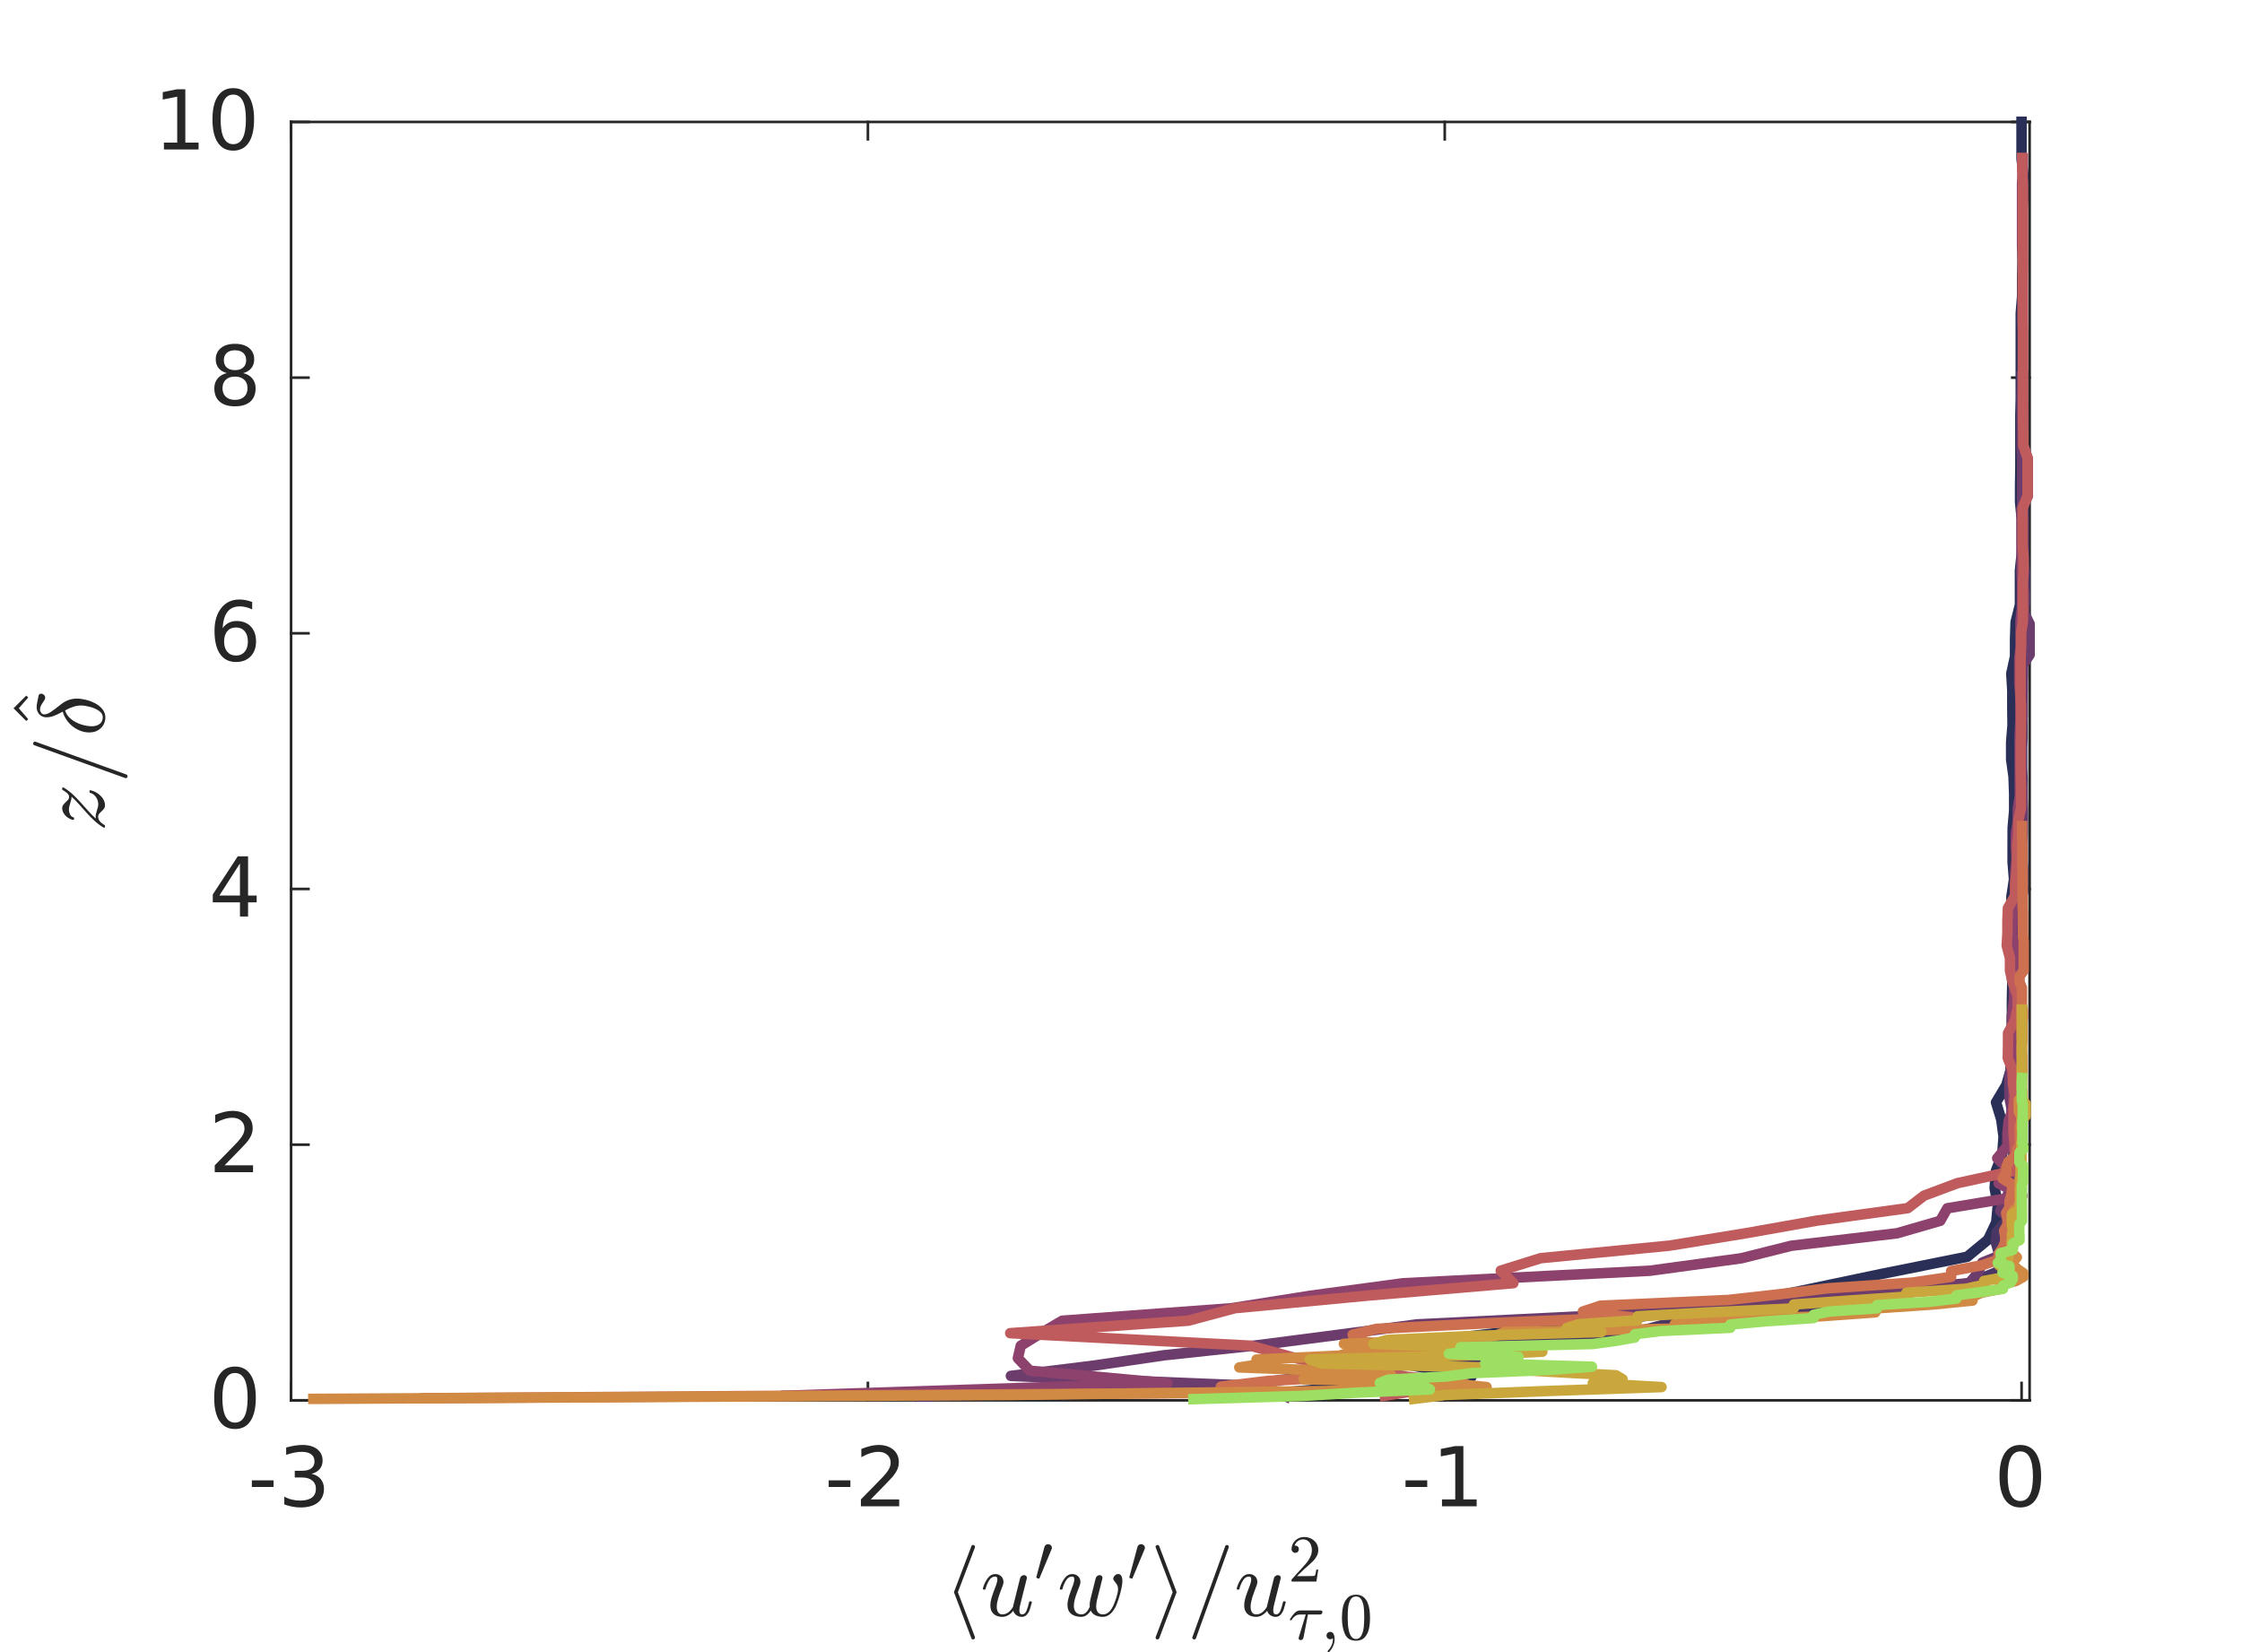 <?xml version="1.0"?>
<!DOCTYPE svg PUBLIC '-//W3C//DTD SVG 1.0//EN'
          'http://www.w3.org/TR/2001/REC-SVG-20010904/DTD/svg10.dtd'>
<svg xmlns:xlink="http://www.w3.org/1999/xlink" style="fill-opacity:1; color-rendering:auto; color-interpolation:auto; text-rendering:auto; stroke:black; stroke-linecap:square; stroke-miterlimit:10; shape-rendering:auto; stroke-opacity:1; fill:black; stroke-dasharray:none; font-weight:normal; stroke-width:1; font-family:'Dialog'; font-style:normal; stroke-linejoin:miter; font-size:12px; stroke-dashoffset:0; image-rendering:auto;" width="570" height="420" xmlns="http://www.w3.org/2000/svg"
><rect width="100%" height="100%" fill="#808080" stroke="none"/><!--Generated by the Batik Graphics2D SVG Generator--><defs id="genericDefs"
  /><g
  ><defs id="defs1"
    ><clipPath clipPathUnits="userSpaceOnUse" id="clipPath1"
      ><path d="M0 0 L570 0 L570 420 L0 420 L0 0 Z"
      /></clipPath
    ></defs
    ><g style="fill:white; stroke:white;"
    ><rect x="0" y="0" width="570" style="clip-path:url(#clipPath1); stroke:none;" height="420"
    /></g
    ><g style="fill:white; text-rendering:optimizeSpeed; color-rendering:optimizeSpeed; image-rendering:optimizeSpeed; shape-rendering:crispEdges; stroke:white; color-interpolation:sRGB;"
    ><rect x="0" width="570" height="420" y="0" style="stroke:none;"
      /><path style="stroke:none;" d="M74 356 L516 356 L516 31 L74 31 Z"
    /></g
    ><g style="fill:rgb(38,38,38); text-rendering:geometricPrecision; image-rendering:optimizeQuality; color-rendering:optimizeQuality; stroke-linejoin:round; stroke:rgb(38,38,38); color-interpolation:linearRGB; stroke-width:0.667;"
    ><line y2="356" style="fill:none;" x1="74" x2="516" y1="356"
      /><line y2="31" style="fill:none;" x1="74" x2="516" y1="31"
      /><line y2="351.58" style="fill:none;" x1="74" x2="74" y1="356"
      /><line y2="351.58" style="fill:none;" x1="220.653" x2="220.653" y1="356"
      /><line y2="351.58" style="fill:none;" x1="367.307" x2="367.307" y1="356"
      /><line y2="351.58" style="fill:none;" x1="513.96" x2="513.96" y1="356"
      /><line y2="35.42" style="fill:none;" x1="74" x2="74" y1="31"
      /><line y2="35.42" style="fill:none;" x1="220.653" x2="220.653" y1="31"
      /><line y2="35.42" style="fill:none;" x1="367.307" x2="367.307" y1="31"
      /><line y2="35.42" style="fill:none;" x1="513.96" x2="513.96" y1="31"
    /></g
    ><g transform="translate(74,362.933)" style="font-size:21.333px; fill:rgb(38,38,38); text-rendering:geometricPrecision; image-rendering:optimizeQuality; color-rendering:optimizeQuality; font-family:sans-serif; stroke:rgb(38,38,38); color-interpolation:linearRGB;"
    ><path style="stroke:none;" d="M-9.969 13.406 L-4.453 13.406 L-4.453 15.094 L-9.969 15.094 L-9.969 13.406 ZM5.206 11.75 Q6.706 12.062 7.534 13.07 Q8.362 14.078 8.362 15.547 Q8.362 17.812 6.808 19.055 Q5.253 20.297 2.378 20.297 Q1.425 20.297 0.401 20.109 Q-0.622 19.922 -1.716 19.531 L-1.716 17.531 Q-0.841 18.047 0.183 18.297 Q1.206 18.547 2.315 18.547 Q4.269 18.547 5.292 17.781 Q6.315 17.016 6.315 15.547 Q6.315 14.203 5.362 13.438 Q4.409 12.672 2.722 12.672 L0.94 12.672 L0.94 10.969 L2.8 10.969 Q4.331 10.969 5.144 10.359 Q5.956 9.75 5.956 8.594 Q5.956 7.422 5.12 6.789 Q4.284 6.156 2.722 6.156 Q1.862 6.156 0.893 6.344 Q-0.075 6.531 -1.247 6.922 L-1.247 5.062 Q-0.075 4.734 0.956 4.57 Q1.987 4.406 2.909 4.406 Q5.269 4.406 6.644 5.484 Q8.018 6.562 8.018 8.375 Q8.018 9.656 7.284 10.531 Q6.55 11.406 5.206 11.75 Z"
    /></g
    ><g transform="translate(220.653,362.933)" style="font-size:21.333px; fill:rgb(38,38,38); text-rendering:geometricPrecision; image-rendering:optimizeQuality; color-rendering:optimizeQuality; font-family:sans-serif; stroke:rgb(38,38,38); color-interpolation:linearRGB;"
    ><path style="stroke:none;" d="M-9.969 13.406 L-4.453 13.406 L-4.453 15.094 L-9.969 15.094 L-9.969 13.406 ZM0.722 18.25 L7.956 18.25 L7.956 20 L-1.778 20 L-1.778 18.25 Q-0.591 17.031 1.44 14.977 Q3.472 12.922 4.003 12.328 Q5.003 11.219 5.394 10.438 Q5.784 9.656 5.784 8.922 Q5.784 7.688 4.933 6.922 Q4.081 6.156 2.706 6.156 Q1.722 6.156 0.643 6.492 Q-0.435 6.828 -1.669 7.516 L-1.669 5.422 Q-0.419 4.922 0.667 4.664 Q1.753 4.406 2.659 4.406 Q5.034 4.406 6.448 5.602 Q7.862 6.797 7.862 8.781 Q7.862 9.719 7.511 10.57 Q7.159 11.422 6.222 12.562 Q5.972 12.859 4.597 14.281 Q3.222 15.703 0.722 18.25 Z"
    /></g
    ><g transform="translate(367.307,362.933)" style="font-size:21.333px; fill:rgb(38,38,38); text-rendering:geometricPrecision; image-rendering:optimizeQuality; color-rendering:optimizeQuality; font-family:sans-serif; stroke:rgb(38,38,38); color-interpolation:linearRGB;"
    ><path style="stroke:none;" d="M-9.969 13.406 L-4.453 13.406 L-4.453 15.094 L-9.969 15.094 L-9.969 13.406 ZM-0.7 18.25 L2.675 18.25 L2.675 6.578 L-0.997 7.312 L-0.997 5.422 L2.659 4.688 L4.737 4.688 L4.737 18.25 L8.112 18.25 L8.112 20 L-0.7 20 L-0.7 18.25 Z"
    /></g
    ><g transform="translate(513.96,362.933)" style="font-size:21.333px; fill:rgb(38,38,38); text-rendering:geometricPrecision; image-rendering:optimizeQuality; color-rendering:optimizeQuality; font-family:sans-serif; stroke:rgb(38,38,38); color-interpolation:linearRGB;"
    ><path style="stroke:none;" d="M-0.328 6.047 Q-1.922 6.047 -2.727 7.625 Q-3.531 9.203 -3.531 12.359 Q-3.531 15.516 -2.727 17.086 Q-1.922 18.656 -0.328 18.656 Q1.281 18.656 2.086 17.086 Q2.891 15.516 2.891 12.359 Q2.891 9.203 2.086 7.625 Q1.281 6.047 -0.328 6.047 ZM-0.328 4.406 Q2.25 4.406 3.609 6.445 Q4.969 8.484 4.969 12.359 Q4.969 16.219 3.609 18.258 Q2.25 20.297 -0.328 20.297 Q-2.891 20.297 -4.25 18.258 Q-5.609 16.219 -5.609 12.359 Q-5.609 8.484 -4.25 6.445 Q-2.891 4.406 -0.328 4.406 Z"
    /></g
    ><g transform="translate(295,390.616)" style="font-size:24px; fill:rgb(38,38,38); text-rendering:geometricPrecision; image-rendering:optimizeQuality; color-rendering:optimizeQuality; font-family:'mwa_cmsy10'; stroke:rgb(38,38,38); color-interpolation:linearRGB;"
    ><path style="stroke:none;" d="M-48.033 25.863 L-52.408 14.316 Q-52.455 14.222 -52.455 14.16 Q-52.455 14.113 -52.408 13.972 L-48.033 2.457 Q-47.955 2.16 -47.611 2.16 Q-47.393 2.16 -47.26 2.285 Q-47.127 2.41 -47.127 2.644 Q-47.127 2.691 -47.135 2.73 Q-47.143 2.769 -47.143 2.8 L-51.471 14.16 L-47.143 25.519 Q-47.143 25.55 -47.135 25.582 Q-47.127 25.613 -47.127 25.675 Q-47.127 25.894 -47.268 26.027 Q-47.408 26.16 -47.611 26.16 Q-47.955 26.16 -48.033 25.863 Z"
      /><path style="stroke:none;" d="M-43.216 17.55 Q-43.216 16.754 -43.005 15.933 Q-42.794 15.113 -42.411 14.097 Q-42.028 13.082 -41.747 12.332 Q-41.434 11.457 -41.434 10.894 Q-41.434 10.175 -41.966 10.175 Q-42.919 10.175 -43.528 11.152 Q-44.138 12.129 -44.434 13.332 Q-44.481 13.488 -44.638 13.488 L-44.919 13.488 Q-45.122 13.488 -45.122 13.269 L-45.122 13.191 Q-44.731 11.769 -43.934 10.66 Q-43.138 9.55 -41.919 9.55 Q-41.059 9.55 -40.466 10.113 Q-39.872 10.675 -39.872 11.55 Q-39.872 11.988 -40.075 12.488 Q-40.184 12.769 -40.559 13.754 Q-40.934 14.738 -41.13 15.386 Q-41.325 16.035 -41.458 16.652 Q-41.591 17.269 -41.591 17.894 Q-41.591 18.691 -41.247 19.246 Q-40.903 19.8 -40.153 19.8 Q-38.606 19.8 -37.45 17.894 Q-37.434 17.8 -37.411 17.715 Q-37.388 17.629 -37.388 17.55 L-35.653 10.582 Q-35.575 10.269 -35.286 10.043 Q-34.997 9.816 -34.653 9.816 Q-34.356 9.816 -34.138 10.004 Q-33.919 10.191 -33.919 10.488 Q-33.919 10.629 -33.95 10.675 L-35.684 17.597 Q-35.841 18.3 -35.841 18.769 Q-35.841 19.8 -35.153 19.8 Q-34.388 19.8 -34.005 18.84 Q-33.622 17.879 -33.356 16.629 Q-33.309 16.488 -33.169 16.488 L-32.872 16.488 Q-32.778 16.488 -32.716 16.574 Q-32.653 16.66 -32.653 16.722 Q-32.919 17.754 -33.161 18.496 Q-33.403 19.238 -33.919 19.832 Q-34.434 20.425 -35.2 20.425 Q-35.966 20.425 -36.567 20.012 Q-37.169 19.597 -37.388 18.879 Q-37.934 19.582 -38.661 20.004 Q-39.388 20.425 -40.2 20.425 Q-41.575 20.425 -42.395 19.668 Q-43.216 18.91 -43.216 17.55 Z"
      /><path style="stroke:none;" d="M-31.43 10.529 Q-31.539 10.497 -31.539 10.357 L-29.461 2.638 Q-29.352 2.325 -29.117 2.138 Q-28.883 1.95 -28.57 1.95 Q-28.164 1.95 -27.867 2.208 Q-27.57 2.466 -27.57 2.872 Q-27.57 3.044 -27.664 3.263 L-30.727 10.607 Q-30.789 10.716 -30.883 10.716 Q-30.977 10.716 -31.172 10.638 Q-31.367 10.56 -31.43 10.529 Z"
      /><path style="stroke:none;" d="M-23.61 17.363 Q-23.61 16.863 -23.477 16.207 Q-23.344 15.55 -23.18 15.043 Q-23.016 14.535 -22.625 13.48 Q-22.235 12.425 -22.188 12.332 Q-21.875 11.457 -21.875 10.894 Q-21.875 10.175 -22.407 10.175 Q-23.36 10.175 -23.969 11.152 Q-24.578 12.129 -24.875 13.332 Q-24.922 13.488 -25.078 13.488 L-25.36 13.488 Q-25.563 13.488 -25.563 13.269 L-25.563 13.191 Q-25.172 11.769 -24.375 10.66 Q-23.578 9.55 -22.36 9.55 Q-21.5 9.55 -20.907 10.113 Q-20.313 10.675 -20.313 11.55 Q-20.313 11.988 -20.516 12.488 Q-20.797 13.207 -21.18 14.23 Q-21.563 15.254 -21.774 16.082 Q-21.985 16.91 -21.985 17.691 Q-21.985 18.629 -21.493 19.215 Q-21 19.8 -20.063 19.8 Q-18.782 19.8 -17.938 17.847 Q-17.969 17.707 -17.969 17.457 Q-17.969 16.8 -17.782 15.988 L-16.422 10.582 Q-16.344 10.269 -16.055 10.043 Q-15.766 9.816 -15.422 9.816 Q-15.141 9.816 -14.922 10.004 Q-14.704 10.191 -14.704 10.488 Q-14.704 10.629 -14.735 10.675 L-16.078 16.035 Q-16.313 16.988 -16.313 17.754 Q-16.313 18.66 -15.899 19.23 Q-15.485 19.8 -14.594 19.8 Q-13.047 19.8 -12.047 17.754 Q-11.672 17.035 -11.211 15.613 Q-10.75 14.191 -10.75 13.441 Q-10.75 12.754 -10.969 12.347 Q-11.188 11.941 -11.579 11.472 Q-11.969 11.004 -11.969 10.769 Q-11.969 10.316 -11.579 9.925 Q-11.188 9.535 -10.719 9.535 Q-10.141 9.535 -9.891 10.058 Q-9.641 10.582 -9.641 11.254 Q-9.641 12.066 -9.914 13.308 Q-10.188 14.55 -10.594 15.816 Q-11 17.082 -11.36 17.832 Q-12.672 20.425 -14.641 20.425 Q-15.641 20.425 -16.477 20.043 Q-17.313 19.66 -17.703 18.816 Q-18.094 19.504 -18.719 19.965 Q-19.344 20.425 -20.11 20.425 Q-21.688 20.425 -22.649 19.668 Q-23.61 18.91 -23.61 17.363 Z"
      /><path style="stroke:none;" d="M-7.782 10.529 Q-7.891 10.497 -7.891 10.357 L-5.813 2.638 Q-5.704 2.325 -5.469 2.138 Q-5.235 1.95 -4.923 1.95 Q-4.516 1.95 -4.219 2.208 Q-3.923 2.466 -3.923 2.872 Q-3.923 3.044 -4.016 3.263 L-7.079 10.607 Q-7.141 10.716 -7.235 10.716 Q-7.329 10.716 -7.524 10.638 Q-7.719 10.56 -7.782 10.529 Z"
      /><path style="stroke:none;" d="M-1.212 25.675 Q-1.212 25.613 -1.165 25.519 L3.132 14.16 L-1.165 2.8 Q-1.212 2.707 -1.212 2.644 Q-1.212 2.441 -1.079 2.3 Q-0.946 2.16 -0.728 2.16 Q-0.415 2.16 -0.275 2.457 L4.085 13.972 Q4.101 14.019 4.108 14.05 Q4.116 14.082 4.116 14.16 Q4.116 14.222 4.108 14.254 Q4.101 14.285 4.085 14.316 L-0.275 25.863 Q-0.415 26.16 -0.728 26.16 Q-0.931 26.16 -1.071 26.019 Q-1.212 25.879 -1.212 25.675 Z"
      /><path style="stroke:none;" d="M8.121 25.675 Q8.121 25.613 8.153 25.582 L16.496 2.457 Q16.543 2.316 16.66 2.238 Q16.778 2.16 16.934 2.16 Q17.137 2.16 17.27 2.285 Q17.403 2.41 17.403 2.644 L17.403 2.738 L9.059 25.863 Q8.918 26.16 8.606 26.16 Q8.403 26.16 8.262 26.019 Q8.121 25.879 8.121 25.675 Z"
      /><path style="stroke:none;" d="M21.325 17.55 Q21.325 16.754 21.535 15.933 Q21.746 15.113 22.129 14.097 Q22.512 13.082 22.793 12.332 Q23.106 11.457 23.106 10.894 Q23.106 10.175 22.575 10.175 Q21.621 10.175 21.012 11.152 Q20.403 12.129 20.106 13.332 Q20.059 13.488 19.903 13.488 L19.621 13.488 Q19.418 13.488 19.418 13.269 L19.418 13.191 Q19.809 11.769 20.606 10.66 Q21.403 9.55 22.621 9.55 Q23.481 9.55 24.075 10.113 Q24.668 10.675 24.668 11.55 Q24.668 11.988 24.465 12.488 Q24.356 12.769 23.981 13.754 Q23.606 14.738 23.41 15.386 Q23.215 16.035 23.082 16.652 Q22.95 17.269 22.95 17.894 Q22.95 18.691 23.293 19.246 Q23.637 19.8 24.387 19.8 Q25.934 19.8 27.09 17.894 Q27.106 17.8 27.129 17.715 Q27.153 17.629 27.153 17.55 L28.887 10.582 Q28.965 10.269 29.254 10.043 Q29.543 9.816 29.887 9.816 Q30.184 9.816 30.403 10.004 Q30.621 10.191 30.621 10.488 Q30.621 10.629 30.59 10.675 L28.856 17.597 Q28.7 18.3 28.7 18.769 Q28.7 19.8 29.387 19.8 Q30.153 19.8 30.535 18.84 Q30.918 17.879 31.184 16.629 Q31.231 16.488 31.371 16.488 L31.668 16.488 Q31.762 16.488 31.825 16.574 Q31.887 16.66 31.887 16.722 Q31.621 17.754 31.379 18.496 Q31.137 19.238 30.621 19.832 Q30.106 20.425 29.34 20.425 Q28.575 20.425 27.973 20.012 Q27.371 19.597 27.153 18.879 Q26.606 19.582 25.879 20.004 Q25.153 20.425 24.34 20.425 Q22.965 20.425 22.145 19.668 Q21.325 18.91 21.325 17.55 Z"
      /><path style="stroke:none;" d="M33.36 11.45 L33.36 10.997 Q33.36 10.95 33.392 10.904 L36.032 7.982 Q36.642 7.325 37.009 6.888 Q37.376 6.45 37.743 5.88 Q38.11 5.31 38.321 4.716 Q38.532 4.122 38.532 3.45 Q38.532 2.763 38.275 2.122 Q38.017 1.482 37.509 1.107 Q37.001 0.732 36.282 0.732 Q35.532 0.732 34.946 1.169 Q34.36 1.607 34.126 2.325 Q34.189 2.31 34.298 2.31 Q34.689 2.31 34.954 2.56 Q35.22 2.81 35.22 3.232 Q35.22 3.607 34.954 3.88 Q34.689 4.154 34.298 4.154 Q33.907 4.154 33.634 3.872 Q33.36 3.591 33.36 3.232 Q33.36 2.591 33.603 2.029 Q33.845 1.466 34.298 1.029 Q34.751 0.591 35.321 0.357 Q35.892 0.122 36.532 0.122 Q37.501 0.122 38.337 0.536 Q39.173 0.951 39.665 1.7 Q40.157 2.45 40.157 3.45 Q40.157 4.2 39.829 4.865 Q39.501 5.529 39.001 6.068 Q38.501 6.607 37.712 7.294 Q36.923 7.982 36.673 8.216 L34.735 10.075 L36.376 10.075 Q37.579 10.075 38.392 10.052 Q39.204 10.029 39.251 9.982 Q39.454 9.779 39.657 8.419 L40.157 8.419 L39.673 11.45 L33.36 11.45 Z"
      /><path style="stroke:none;" d="M35.157 25.867 Q35.157 25.742 35.189 25.68 L36.97 19.836 L35.439 19.836 Q34.814 19.836 34.275 20.226 Q33.735 20.617 33.376 21.226 Q33.345 21.289 33.282 21.289 L33.079 21.289 Q32.923 21.289 32.923 21.117 Q32.923 21.086 32.954 21.023 Q33.517 20.07 34.15 19.43 Q34.782 18.789 35.579 18.789 L40.798 18.789 Q40.97 18.789 41.095 18.914 Q41.22 19.039 41.22 19.226 Q41.22 19.461 41.04 19.648 Q40.86 19.836 40.61 19.836 L37.532 19.836 L36.392 25.711 Q36.329 25.976 36.142 26.156 Q35.954 26.336 35.673 26.336 Q35.47 26.336 35.314 26.203 Q35.157 26.07 35.157 25.867 Z"
      /><path style="stroke:none;" d="M42.517 29.18 Q42.517 29.101 42.579 29.039 Q43.188 28.445 43.532 27.672 Q43.876 26.898 43.876 26.055 L43.876 25.836 Q43.595 26.117 43.188 26.117 Q42.798 26.117 42.525 25.843 Q42.251 25.57 42.251 25.18 Q42.251 24.773 42.525 24.508 Q42.798 24.242 43.188 24.242 Q43.798 24.242 44.056 24.805 Q44.313 25.367 44.313 26.055 Q44.313 26.992 43.938 27.843 Q43.563 28.695 42.876 29.383 Q42.798 29.414 42.767 29.414 Q42.673 29.414 42.595 29.336 Q42.517 29.258 42.517 29.18 Z"
      /><path style="stroke:none;" d="M49.746 26.492 Q47.668 26.492 46.918 24.773 Q46.168 23.055 46.168 20.695 Q46.168 19.226 46.433 17.922 Q46.699 16.617 47.504 15.703 Q48.308 14.789 49.746 14.789 Q50.871 14.789 51.582 15.336 Q52.293 15.883 52.668 16.758 Q53.043 17.633 53.175 18.617 Q53.308 19.601 53.308 20.695 Q53.308 22.164 53.043 23.437 Q52.777 24.711 51.988 25.601 Q51.199 26.492 49.746 26.492 ZM49.746 26.055 Q50.699 26.055 51.16 25.078 Q51.621 24.101 51.73 22.93 Q51.84 21.758 51.84 20.43 Q51.84 19.148 51.73 18.07 Q51.621 16.992 51.16 16.117 Q50.699 15.242 49.746 15.242 Q48.777 15.242 48.316 16.117 Q47.855 16.992 47.746 18.07 Q47.636 19.148 47.636 20.43 Q47.636 21.367 47.683 22.203 Q47.73 23.039 47.925 23.937 Q48.121 24.836 48.566 25.445 Q49.011 26.055 49.746 26.055 Z"
    /></g
    ><g style="fill:rgb(38,38,38); text-rendering:geometricPrecision; image-rendering:optimizeQuality; color-rendering:optimizeQuality; stroke-linejoin:round; stroke:rgb(38,38,38); color-interpolation:linearRGB; stroke-width:0.667;"
    ><line y2="31" style="fill:none;" x1="74" x2="74" y1="356"
      /><line y2="31" style="fill:none;" x1="516" x2="516" y1="356"
      /><line y2="356" style="fill:none;" x1="74" x2="78.42" y1="356"
      /><line y2="291" style="fill:none;" x1="74" x2="78.42" y1="291"
      /><line y2="226" style="fill:none;" x1="74" x2="78.42" y1="226"
      /><line y2="161" style="fill:none;" x1="74" x2="78.42" y1="161"
      /><line y2="96" style="fill:none;" x1="74" x2="78.42" y1="96"
      /><line y2="31" style="fill:none;" x1="74" x2="78.42" y1="31"
      /><line y2="356" style="fill:none;" x1="516" x2="511.58" y1="356"
      /><line y2="291" style="fill:none;" x1="516" x2="511.58" y1="291"
      /><line y2="226" style="fill:none;" x1="516" x2="511.58" y1="226"
      /><line y2="161" style="fill:none;" x1="516" x2="511.58" y1="161"
      /><line y2="96" style="fill:none;" x1="516" x2="511.58" y1="96"
      /><line y2="31" style="fill:none;" x1="516" x2="511.58" y1="31"
    /></g
    ><g transform="translate(67.067,356)" style="font-size:21.333px; fill:rgb(38,38,38); text-rendering:geometricPrecision; image-rendering:optimizeQuality; color-rendering:optimizeQuality; font-family:sans-serif; stroke:rgb(38,38,38); color-interpolation:linearRGB;"
    ><path style="stroke:none;" d="M-7.328 -6.953 Q-8.922 -6.953 -9.727 -5.375 Q-10.531 -3.797 -10.531 -0.641 Q-10.531 2.516 -9.727 4.086 Q-8.922 5.656 -7.328 5.656 Q-5.719 5.656 -4.914 4.086 Q-4.109 2.516 -4.109 -0.641 Q-4.109 -3.797 -4.914 -5.375 Q-5.719 -6.953 -7.328 -6.953 ZM-7.328 -8.594 Q-4.75 -8.594 -3.391 -6.555 Q-2.031 -4.516 -2.031 -0.641 Q-2.031 3.219 -3.391 5.258 Q-4.75 7.297 -7.328 7.297 Q-9.891 7.297 -11.25 5.258 Q-12.609 3.219 -12.609 -0.641 Q-12.609 -4.516 -11.25 -6.555 Q-9.891 -8.594 -7.328 -8.594 Z"
    /></g
    ><g transform="translate(67.067,291)" style="font-size:21.333px; fill:rgb(38,38,38); text-rendering:geometricPrecision; image-rendering:optimizeQuality; color-rendering:optimizeQuality; font-family:sans-serif; stroke:rgb(38,38,38); color-interpolation:linearRGB;"
    ><path style="stroke:none;" d="M-9.969 5.25 L-2.734 5.25 L-2.734 7 L-12.469 7 L-12.469 5.25 Q-11.281 4.031 -9.25 1.977 Q-7.219 -0.078 -6.688 -0.672 Q-5.688 -1.781 -5.297 -2.562 Q-4.906 -3.344 -4.906 -4.078 Q-4.906 -5.312 -5.758 -6.078 Q-6.609 -6.844 -7.984 -6.844 Q-8.969 -6.844 -10.047 -6.508 Q-11.125 -6.172 -12.359 -5.484 L-12.359 -7.578 Q-11.109 -8.078 -10.023 -8.336 Q-8.938 -8.594 -8.031 -8.594 Q-5.656 -8.594 -4.242 -7.398 Q-2.828 -6.203 -2.828 -4.219 Q-2.828 -3.281 -3.18 -2.43 Q-3.531 -1.578 -4.469 -0.438 Q-4.719 -0.141 -6.094 1.281 Q-7.469 2.703 -9.969 5.25 Z"
    /></g
    ><g transform="translate(67.067,226)" style="font-size:21.333px; fill:rgb(38,38,38); text-rendering:geometricPrecision; image-rendering:optimizeQuality; color-rendering:optimizeQuality; font-family:sans-serif; stroke:rgb(38,38,38); color-interpolation:linearRGB;"
    ><path style="stroke:none;" d="M-6.062 -6.5 L-11.297 1.672 L-6.062 1.672 L-6.062 -6.5 ZM-6.609 -8.312 L-4 -8.312 L-4 1.672 L-1.812 1.672 L-1.812 3.391 L-4 3.391 L-4 7 L-6.062 7 L-6.062 3.391 L-12.969 3.391 L-12.969 1.391 L-6.609 -8.312 Z"
    /></g
    ><g transform="translate(67.067,161)" style="font-size:21.333px; fill:rgb(38,38,38); text-rendering:geometricPrecision; image-rendering:optimizeQuality; color-rendering:optimizeQuality; font-family:sans-serif; stroke:rgb(38,38,38); color-interpolation:linearRGB;"
    ><path style="stroke:none;" d="M-7.062 -1.484 Q-8.469 -1.484 -9.281 -0.531 Q-10.094 0.422 -10.094 2.094 Q-10.094 3.734 -9.281 4.695 Q-8.469 5.656 -7.062 5.656 Q-5.672 5.656 -4.859 4.695 Q-4.047 3.734 -4.047 2.094 Q-4.047 0.422 -4.859 -0.531 Q-5.672 -1.484 -7.062 -1.484 ZM-2.953 -7.969 L-2.953 -6.078 Q-3.734 -6.453 -4.531 -6.648 Q-5.328 -6.844 -6.109 -6.844 Q-8.156 -6.844 -9.234 -5.461 Q-10.312 -4.078 -10.469 -1.281 Q-9.875 -2.172 -8.961 -2.648 Q-8.047 -3.125 -6.938 -3.125 Q-4.641 -3.125 -3.305 -1.727 Q-1.969 -0.328 -1.969 2.094 Q-1.969 4.453 -3.359 5.875 Q-4.75 7.297 -7.062 7.297 Q-9.719 7.297 -11.125 5.258 Q-12.531 3.219 -12.531 -0.641 Q-12.531 -4.266 -10.812 -6.43 Q-9.094 -8.594 -6.188 -8.594 Q-5.406 -8.594 -4.609 -8.438 Q-3.812 -8.281 -2.953 -7.969 Z"
    /></g
    ><g transform="translate(67.067,96)" style="font-size:21.333px; fill:rgb(38,38,38); text-rendering:geometricPrecision; image-rendering:optimizeQuality; color-rendering:optimizeQuality; font-family:sans-serif; stroke:rgb(38,38,38); color-interpolation:linearRGB;"
    ><path style="stroke:none;" d="M-7.328 -0.266 Q-8.797 -0.266 -9.648 0.523 Q-10.5 1.312 -10.5 2.688 Q-10.5 4.078 -9.648 4.867 Q-8.797 5.656 -7.328 5.656 Q-5.844 5.656 -4.992 4.859 Q-4.141 4.062 -4.141 2.688 Q-4.141 1.312 -4.992 0.523 Q-5.844 -0.266 -7.328 -0.266 ZM-9.391 -1.156 Q-10.734 -1.484 -11.477 -2.398 Q-12.219 -3.312 -12.219 -4.625 Q-12.219 -6.453 -10.906 -7.523 Q-9.594 -8.594 -7.328 -8.594 Q-5.031 -8.594 -3.734 -7.523 Q-2.438 -6.453 -2.438 -4.625 Q-2.438 -3.312 -3.18 -2.398 Q-3.922 -1.484 -5.25 -1.156 Q-3.75 -0.797 -2.914 0.219 Q-2.078 1.234 -2.078 2.688 Q-2.078 4.922 -3.438 6.109 Q-4.797 7.297 -7.328 7.297 Q-9.859 7.297 -11.219 6.109 Q-12.578 4.922 -12.578 2.688 Q-12.578 1.234 -11.734 0.219 Q-10.891 -0.797 -9.391 -1.156 ZM-10.156 -4.422 Q-10.156 -3.234 -9.414 -2.57 Q-8.672 -1.906 -7.328 -1.906 Q-5.984 -1.906 -5.234 -2.57 Q-4.484 -3.234 -4.484 -4.422 Q-4.484 -5.609 -5.234 -6.281 Q-5.984 -6.953 -7.328 -6.953 Q-8.672 -6.953 -9.414 -6.281 Q-10.156 -5.609 -10.156 -4.422 Z"
    /></g
    ><g transform="translate(67.067,31)" style="font-size:21.333px; fill:rgb(38,38,38); text-rendering:geometricPrecision; image-rendering:optimizeQuality; color-rendering:optimizeQuality; font-family:sans-serif; stroke:rgb(38,38,38); color-interpolation:linearRGB;"
    ><path style="stroke:none;" d="M-25.391 5.25 L-22.016 5.25 L-22.016 -6.422 L-25.688 -5.688 L-25.688 -7.578 L-22.031 -8.312 L-19.953 -8.312 L-19.953 5.25 L-16.578 5.25 L-16.578 7 L-25.391 7 L-25.391 5.25 ZM-7.769 -6.953 Q-9.362 -6.953 -10.167 -5.375 Q-10.972 -3.797 -10.972 -0.641 Q-10.972 2.516 -10.167 4.086 Q-9.362 5.656 -7.769 5.656 Q-6.159 5.656 -5.354 4.086 Q-4.55 2.516 -4.55 -0.641 Q-4.55 -3.797 -5.354 -5.375 Q-6.159 -6.953 -7.769 -6.953 ZM-7.769 -8.594 Q-5.19 -8.594 -3.831 -6.555 Q-2.472 -4.516 -2.472 -0.641 Q-2.472 3.219 -3.831 5.258 Q-5.19 7.297 -7.769 7.297 Q-10.331 7.297 -11.69 5.258 Q-13.05 3.219 -13.05 -0.641 Q-13.05 -4.516 -11.69 -6.555 Q-10.331 -8.594 -7.769 -8.594 Z"
    /></g
    ><g transform="translate(35.067,193.5) rotate(-90)" style="font-size:24px; fill:rgb(38,38,38); text-rendering:geometricPrecision; image-rendering:optimizeQuality; color-rendering:optimizeQuality; font-family:'mwa_cmmi10'; stroke:rgb(38,38,38); color-interpolation:linearRGB;"
    ><path style="stroke:none;" d="M-16.724 -8.374 Q-16.912 -8.374 -16.912 -8.593 Q-16.912 -8.718 -16.865 -8.765 Q-16.224 -9.874 -15.31 -10.89 Q-14.396 -11.906 -13.247 -12.937 Q-12.099 -13.968 -10.927 -15.015 Q-9.755 -16.062 -9.037 -16.875 L-9.13 -16.875 Q-9.662 -16.875 -10.677 -17.21 Q-11.693 -17.546 -12.287 -17.546 Q-12.912 -17.546 -13.513 -17.273 Q-14.115 -17 -14.271 -16.421 Q-14.302 -16.25 -14.458 -16.25 L-14.755 -16.25 Q-14.943 -16.25 -14.943 -16.5 L-14.943 -16.562 Q-14.755 -17.265 -14.325 -17.875 Q-13.896 -18.484 -13.271 -18.867 Q-12.646 -19.25 -11.958 -19.25 Q-11.49 -19.25 -11.169 -19.031 Q-10.849 -18.812 -10.427 -18.359 Q-10.005 -17.906 -9.74 -17.703 Q-9.474 -17.5 -9.083 -17.5 Q-8.552 -17.5 -8.138 -17.984 Q-7.724 -18.468 -7.318 -19.171 Q-7.24 -19.25 -7.13 -19.25 L-6.849 -19.25 Q-6.771 -19.25 -6.716 -19.187 Q-6.662 -19.125 -6.662 -19.031 Q-6.662 -18.953 -6.708 -18.89 Q-7.365 -17.765 -8.224 -16.804 Q-9.083 -15.843 -10.474 -14.593 Q-11.865 -13.343 -12.818 -12.484 Q-13.771 -11.624 -14.599 -10.703 Q-14.412 -10.749 -14.099 -10.749 Q-13.505 -10.749 -12.497 -10.414 Q-11.49 -10.078 -10.927 -10.078 Q-10.333 -10.078 -9.724 -10.335 Q-9.115 -10.593 -8.669 -11.062 Q-8.224 -11.531 -8.068 -12.14 Q-8.021 -12.312 -7.88 -12.312 L-7.599 -12.312 Q-7.505 -12.312 -7.443 -12.234 Q-7.38 -12.156 -7.38 -12.078 Q-7.38 -12.046 -7.412 -11.999 Q-7.63 -11.093 -8.177 -10.265 Q-8.724 -9.437 -9.529 -8.906 Q-10.333 -8.374 -11.255 -8.374 Q-11.708 -8.374 -12.021 -8.585 Q-12.333 -8.796 -12.763 -9.257 Q-13.193 -9.718 -13.466 -9.921 Q-13.74 -10.124 -14.115 -10.124 Q-15.318 -10.124 -16.271 -8.453 Q-16.349 -8.374 -16.427 -8.374 L-16.724 -8.374 Z"
      /><path style="stroke:none;" d="M-4.335 -3.124 Q-4.335 -3.187 -4.304 -3.218 L4.04 -26.343 Q4.087 -26.484 4.204 -26.562 Q4.321 -26.64 4.477 -26.64 Q4.68 -26.64 4.813 -26.515 Q4.946 -26.39 4.946 -26.156 L4.946 -26.062 L-3.398 -2.937 Q-3.538 -2.64 -3.851 -2.64 Q-4.054 -2.64 -4.195 -2.781 Q-4.335 -2.921 -4.335 -3.124 Z"
      /><path style="stroke:none;" d="M10.676 -27.895 L10.207 -28.395 L13.442 -31.63 L16.66 -28.395 L16.176 -27.895 L13.442 -30.286 L10.676 -27.895 Z"
      /><path style="stroke:none;" d="M11.133 -8.281 Q10.29 -8.281 9.579 -8.593 Q8.868 -8.906 8.336 -9.492 Q7.805 -10.078 7.548 -10.796 Q7.29 -11.515 7.29 -12.359 Q7.29 -13.859 7.993 -15.273 Q8.696 -16.687 9.922 -17.718 Q11.149 -18.75 12.586 -19.109 Q11.883 -20.406 11.516 -21.351 Q11.149 -22.296 11.149 -23.281 Q11.149 -24 11.493 -24.562 Q11.836 -25.125 12.43 -25.437 Q13.024 -25.75 13.758 -25.75 Q14.477 -25.75 16.602 -25.265 Q17.149 -25.14 17.149 -24.625 Q17.149 -24.234 16.86 -23.906 Q16.571 -23.578 16.165 -23.578 Q15.868 -23.578 15.633 -23.71 Q15.399 -23.843 14.899 -24.179 Q14.399 -24.515 14.001 -24.703 Q13.602 -24.89 13.165 -24.89 Q12.68 -24.89 12.282 -24.585 Q11.883 -24.281 11.883 -23.812 Q11.883 -23.046 12.563 -22.054 Q13.243 -21.062 14.477 -19.515 Q15.899 -17.718 15.899 -15.531 Q15.899 -14.453 15.586 -13.203 Q15.274 -11.953 14.68 -10.835 Q14.086 -9.718 13.172 -8.999 Q12.258 -8.281 11.133 -8.281 ZM11.18 -8.937 Q12.118 -8.937 12.79 -9.906 Q13.461 -10.874 13.805 -12.218 Q14.149 -13.562 14.149 -14.484 Q14.149 -16.265 12.899 -18.515 Q11.633 -18.156 10.719 -17.031 Q9.805 -15.906 9.336 -14.445 Q8.868 -12.984 8.868 -11.671 Q8.868 -10.515 9.461 -9.726 Q10.055 -8.937 11.18 -8.937 Z"
    /></g
    ><g style="stroke-linecap:butt; fill:rgb(41,47,86); text-rendering:geometricPrecision; image-rendering:optimizeQuality; color-rendering:optimizeQuality; stroke-linejoin:round; stroke:rgb(41,47,86); color-interpolation:linearRGB; stroke-width:2.667;"
    ><path d="M321.262 354.375 L374.111 350.014 L351.152 345.654 L360.364 341.293 L396.908 336.932 L436.174 332.572 L457.662 328.211 L478.425 323.85 L500.15 319.49 L505.444 315.129 L507.514 310.768 L507.924 306.407 L507.114 302.047 L507.43 297.686 L509.058 293.325 L509.383 288.965 L508.797 284.604 L507.46 280.243 L510.074 275.883 L511.327 271.522 L510.787 267.161 L511.489 262.8 L511.509 258.44 L511.509 254.079 L511.603 249.718 L511.243 245.358 L511.243 240.997 L511.488 236.636 L511.383 232.276 L511.383 227.915 L512.041 223.554 L511.682 219.194 L511.682 214.833 L511.697 210.472 L512.076 206.112 L512.076 201.751 L511.916 197.39 L511.311 193.03 L511.311 188.669 L511.663 184.308 L511.608 179.947 L511.608 175.587 L511.353 171.226 L512.304 166.865 L512.304 162.505 L512.45 158.144 L513.549 153.783 L513.549 149.423 L513.549 145.062 L513.999 140.701 L513.999 136.34 L513.999 131.98 L513.583 127.619 L513.583 123.258 L513.657 118.898 L513.657 114.537 L513.657 110.176 L513.657 105.816 L513.755 101.455 L513.755 97.094 L513.758 92.734 L513.758 88.373 L513.758 84.012 L513.758 79.651 L514.101 75.291 L514.101 70.93 L514.226 66.569 L514.226 62.209 L514.226 57.848 L514.226 53.487 L514.462 49.127 L514.462 44.766 L513.952 40.405 L513.952 36.045 L513.952 31.684 L513.952 30.961" style="fill:none; fill-rule:evenodd;"
      /><path d="M233.804 355.024 L313.889 352.405 L333.295 349.786 L356.674 347.167 L379.708 344.548 L370.455 341.929 L413.346 339.31 L423.273 336.691 L456.411 334.072 L471.644 331.453 L483.544 328.834 L500.586 326.215 L507.152 323.596 L511.857 320.977 L508.139 318.358 L507.381 315.738 L507.695 313.12 L509.985 310.5 L510.398 307.881 L510.149 305.262 L511.93 302.643 L511.908 300.024 L511.908 297.405 L511.778 294.786 L511.941 292.167 L511.941 289.548 L511.824 286.929 L511.842 284.31 L511.842 281.691 L511.383 279.072 L511.361 276.453 L511.361 273.834 L511.128 271.215 L511.426 268.596 L511.426 265.977 L511.708 263.358 L511.64 260.739 L511.64 258.12 L512.135 255.501 L511.973 252.882 L511.973 250.263 L511.793 247.644 L511.684 245.025 L511.684 242.406 L512.371 239.787 L513.523 237.167 L513.523 234.548 L513.856 231.929 L513.856 229.31 L514.376 226.691 L514.376 224.072 L514.376 221.453 L514.254 218.834 L514.254 216.215 L514.254 213.596 L514.29 210.977 L514.29 208.358 L514.29 205.739 L514.198 203.12 L514.198 200.501 L514.198 197.882 L514.095 195.263 L514.095 192.644 L514.095 190.025 L514.179 187.406 L514.179 184.787 L514.179 182.168 L514.117 179.549 L514.117 176.93 L514.117 174.311 L514.235 171.692 L514.235 169.073 L514.235 166.454 L513.768 163.835 L513.768 161.216 L513.768 158.596 L513.768 155.977 L514.819 153.358 L514.819 150.739 L514.819 148.12 L514.819 145.501 L514.563 142.882 L514.563 140.263 L514.563 137.644 L514.563 135.025 L514.563 132.406 L514.563 129.787 L514.424 127.168 L514.424 124.549 L514.424 121.93 L514.424 119.311 L514.424 116.692 L514.424 114.073 L514.274 111.454 L514.274 108.835 L514.274 106.216 L514.274 103.597 L514.274 100.978 L514.274 98.359 L514.283 95.74" style="fill:none; fill-rule:evenodd; stroke:rgb(74,54,100);"
      /><path d="M326.971 355.024 L321.427 352.405 L257.002 349.786 L278.104 347.167 L295.907 344.548 L320.262 341.929 L340.403 339.31 L360.249 336.691 L413.359 334.072 L450.382 331.453 L470.624 328.834 L500.651 326.215 L502.888 323.596 L503.974 320.977 L510.466 318.358 L511.942 315.738 L509.466 313.12 L511.97 310.5 L508.545 307.881 L509.575 305.262 L511.097 302.643 L512.275 300.024 L512.275 297.405 L512.292 294.786 L511.887 292.167 L511.887 289.548 L510.573 286.929 L511.39 284.31 L511.39 281.691 L510.889 279.072 L510.865 276.453 L510.865 273.834 L511.392 271.215 L511.37 268.596 L511.37 265.977 L511.099 263.358 L511.474 260.739 L511.474 258.12 L512.131 255.501 L512.129 252.882 L512.129 250.263 L511.503 247.644 L511.353 245.025 L511.353 242.406 L511.326 239.787 L512.596 237.167 L512.596 234.548 L512.596 231.929 L513.961 229.31 L513.961 226.691 L513.961 224.072 L513.82 221.453 L513.82 218.834 L513.82 216.215 L514.087 213.596 L514.087 210.977 L514.087 208.358 L514.168 205.739 L514.168 203.12 L514.168 200.501 L513.913 197.882 L513.913 195.263 L513.913 192.644 L513.864 190.025 L513.864 187.406 L513.864 184.787 L514.221 182.168 L514.221 179.549 L514.221 176.93 L514.27 174.311 L514.27 171.692 L514.27 169.073 L516 166.454 L516 163.835 L516 161.216 L516 158.596 L514.691 155.977 L514.691 153.358 L514.691 150.739 L514.272 148.12 L514.272 145.501 L514.272 142.882 L514.272 140.263 L514.272 137.644 L514.272 135.025 L514.272 132.406 L514.088 129.787 L514.088 127.168 L514.088 124.549 L514.088 121.93 L514.088 119.311 L514.088 116.692 L513.965 114.073 L513.965 111.454 L513.965 108.835 L513.965 106.216 L513.965 103.597 L513.965 100.978 L514.037 98.359 L514.037 95.74" style="fill:none; fill-rule:evenodd; stroke:rgb(108,60,108);"
      /><path d="M199.779 354.817 L296.803 351.64 L261.816 348.464 L258.783 345.288 L259.514 342.112 L264.656 338.936 L270.044 335.76 L313.116 332.584 L333.139 329.408 L356.756 326.232 L419.402 323.056 L442.717 319.88 L455.382 316.704 L482.3 313.528 L493.287 310.352 L495.077 307.176 L514.156 304 L508.147 300.824 L510.973 297.648 L507.771 294.472 L510.366 291.296 L510.366 288.12 L510.686 284.944 L511.827 281.768 L511.827 278.592 L511.929 275.416 L511.487 272.24 L511.487 269.064 L511.782 265.888 L511.767 262.712 L511.767 259.536 L511.757 256.36 L512.139 253.184 L512.139 250.007 L512.451 246.831 L512.031 243.655 L512.031 240.479 L511.355 237.303 L511.569 234.127 L511.569 230.951 L512.288 227.775 L512.386 224.599 L512.386 221.423 L512.666 218.247 L512.515 215.071 L512.515 211.895 L513.01 208.719 L513.01 205.543 L513.504 202.367 L513.504 199.191 L513.504 196.015 L513.482 192.839 L513.482 189.663 L513.482 186.487 L513.645 183.311 L513.645 180.135 L513.645 176.959 L513.379 173.783 L513.379 170.607 L513.379 167.431 L513.707 164.255 L513.707 161.079 L513.707 157.903 L514.042 154.726 L514.042 151.55 L514.042 148.375 L513.965 145.198 L513.965 142.022 L513.965 138.846 L513.965 135.67 L513.959 132.494 L513.959 129.318 L515.547 126.142 L515.547 122.966 L515.547 119.79 L515.547 116.614 L514.432 113.438 L514.432 110.262 L514.432 107.086 L514.432 103.91 L514.286 100.734 L514.286 97.558 L514.286 94.382 L514.286 91.206 L514.286 88.03 L514.286 84.854 L514.227 81.678 L514.227 78.502 L514.227 75.326 L514.227 72.15 L514.227 68.974 L514.227 65.798 L514.084 62.622 L514.084 59.446 L514.084 56.27 L514.084 53.093 L514.084 49.917 L514.084 46.742 L514.262 43.565 L514.262 40.389" style="fill:none; fill-rule:evenodd; stroke:rgb(141,66,109);"
      /><path d="M352.061 354.816 L372.36 351.637 L343.837 348.459 L329.479 345.281 L317.887 342.102 L256.835 338.924 L302.096 335.745 L313.944 332.567 L347.486 329.389 L384.743 326.211 L381.541 323.032 L391.721 319.854 L424.421 316.675 L443.968 313.497 L461.861 310.319 L485.02 307.14 L489.16 303.962 L497.676 300.784 L512.296 297.605 L512.296 294.427 L512.186 291.249 L511.903 288.07 L511.914 284.892 L511.914 281.714 L512.273 278.535 L511.745 275.357 L511.745 272.179 L510.449 269 L510.513 265.822 L510.513 262.644 L512.245 259.465 L512.95 256.287 L512.95 253.108 L511.735 249.93 L511.012 246.752 L511.012 243.573 L510.179 240.395 L510.362 237.217 L510.362 234.038 L510.485 230.86 L512.318 227.682 L512.318 224.503 L512.7 221.325 L512.807 218.147 L512.807 214.968 L513.126 211.79 L513.126 208.612 L513.82 205.433 L513.82 202.255 L513.82 199.077 L513.738 195.898 L513.738 192.72 L513.738 189.542 L513.835 186.363 L513.835 183.185 L513.835 180.007 L513.703 176.828 L513.703 173.65 L513.703 170.472 L513.703 167.293 L513.853 164.115 L513.853 160.936 L514.318 157.758 L514.318 154.58 L514.318 151.401 L514.318 148.223 L514.47 145.045 L514.47 141.866 L514.249 138.688 L514.249 135.51 L514.249 132.331 L514.249 129.153 L515.493 125.975 L515.493 122.796 L515.493 119.618 L515.493 116.44 L514.408 113.261 L514.408 110.083 L514.31 106.905 L514.31 103.726 L514.31 100.548 L514.31 97.37 L514.31 94.191 L514.31 91.013 L514.31 87.835 L514.31 84.656 L514.264 81.478 L514.264 78.299 L514.264 75.121 L514.264 71.943 L514.318 68.764 L514.318 65.586 L514.318 62.408 L514.318 59.23 L514.318 56.051 L514.318 52.873 L514.318 49.694 L514.318 46.516 L514.12 43.338 L514.12 40.159" style="fill:none; fill-rule:evenodd; stroke:rgb(191,91,92);"
      /><path d="M108.15 355.452 L328.361 353.983 L310.401 352.514 L322.508 351.045 L350.4 349.576 L332.146 348.106 L352.706 346.637 L345.587 345.168 L354.653 343.699 L354.878 342.229 L344.381 340.76 L343.921 339.291 L349.928 337.822 L379.157 336.352 L414.739 334.883 L402.425 333.414 L406.877 331.945 L439.42 330.476 L452.578 329.006 L464.49 327.537 L486.174 326.068 L496.06 324.599 L496.06 323.129 L503.933 321.66 L508.128 320.191 L508.128 318.722 L509.153 317.252 L509.782 315.783 L509.782 314.314 L509.53 312.845 L510.377 311.375 L510.377 309.906 L510.029 308.437 L510.873 306.968 L510.873 305.498 L511.283 304.029 L511.529 302.56 L511.529 301.091 L509.133 299.622 L510.103 298.152 L510.103 296.683 L510.695 295.214 L512.761 293.745 L512.761 292.275 L513.611 290.806 L513.424 289.337 L513.424 287.868 L513.424 286.398 L514.043 284.929 L514.043 283.46 L513.94 281.991 L513.94 280.522 L513.94 279.052 L513.94 277.583 L513.975 276.114 L513.975 274.645 L514.13 273.175 L514.13 271.706 L514.13 270.237 L514.13 268.768 L514.028 267.298 L514.028 265.829 L514.181 264.36 L514.181 262.891 L514.181 261.421 L514.181 259.952 L514.312 258.483 L514.312 257.014 L514.046 255.544 L514.046 254.075 L514.046 252.606 L514.046 251.137 L513.436 249.668 L513.436 248.198 L514.501 246.729 L514.501 245.26 L514.501 243.791 L514.501 242.321 L514.501 240.852 L514.501 239.383 L514.311 237.914 L514.311 236.444 L514.311 234.975 L514.311 233.506 L514.311 232.037 L514.244 230.567 L514.244 229.098 L514.244 227.629 L514.244 226.16 L514.244 224.691 L514.244 223.221 L514.244 221.752 L514.161 220.283 L514.161 218.814 L514.161 217.344 L514.161 215.875 L514.161 214.406 L514.083 212.937 L514.083 211.467 L514.083 209.998" style="fill:none; fill-rule:evenodd; stroke:rgb(204,112,80);"
      /><path d="M79.666 355.627 L257.698 354.628 L337.28 353.628 L377.941 352.628 L368.081 351.629 L331.396 350.629 L353.727 349.629 L342.026 348.63 L315.079 347.63 L321.504 346.63 L319.454 345.63 L340.534 344.631 L344.024 343.631 L363.133 342.631 L341.67 341.632 L369.289 340.632 L380.076 339.632 L382.487 338.633 L432.667 337.633 L425.793 336.633 L436.907 335.634 L462.848 334.634 L476.77 333.634 L476.77 332.634 L491.445 331.635 L501.484 330.635 L501.484 329.635 L503.803 328.636 L508.688 327.636 L508.688 326.636 L512.549 325.637 L514.374 324.637 L514.374 323.637 L512.913 322.637 L511.884 321.638 L511.884 320.638 L512.756 319.638 L511.673 318.639 L511.673 317.639 L511.827 316.639 L512.288 315.639 L512.288 314.64 L512.353 313.64 L512.327 312.64 L512.327 311.641 L511.969 310.641 L512.149 309.641 L512.149 308.642 L512.149 307.642 L513.844 306.642 L513.844 305.642 L513.499 304.643 L513.499 303.643 L513.499 302.643 L513.499 301.644 L513.46 300.644 L513.46 299.644 L513.677 298.645 L513.677 297.645 L513.677 296.645 L513.677 295.646 L513.747 294.646 L513.747 293.646 L513.962 292.646 L513.962 291.647 L513.962 290.647 L513.962 289.647 L514.006 288.648 L514.006 287.648 L513.891 286.648 L513.891 285.649 L513.891 284.649 L513.891 283.649 L513.265 282.649 L513.265 281.65 L513.265 280.65 L513.265 279.65 L514.199 278.651 L514.199 277.651 L514.017 276.651 L514.017 275.651 L514.017 274.652 L514.017 273.652 L514.017 272.652 L514.017 271.653 L514.017 270.653 L514.017 269.653 L513.983 268.654 L513.983 267.654 L513.983 266.654 L513.983 265.654 L513.983 264.655 L513.938 263.655 L513.938 262.655 L513.938 261.656 L513.938 260.656 L513.938 259.656 L513.938 258.657 L513.938 257.657 L513.947 256.657" style="fill:none; fill-rule:evenodd; stroke:rgb(208,138,67);"
      /><path d="M359.512 355.627 L367.545 354.628 L393.414 353.628 L422.428 352.628 L404.947 351.629 L412.514 350.629 L410.845 349.629 L392.096 348.63 L377.402 347.63 L336.064 346.63 L333.022 345.63 L371.878 344.631 L392.126 343.631 L375.033 342.631 L349.139 341.632 L352.712 340.632 L374.325 339.632 L407.138 338.633 L398.267 337.633 L401.323 336.633 L416.333 335.634 L416.333 334.634 L434.532 333.634 L456.04 332.634 L456.04 331.635 L470.067 330.635 L484.679 329.635 L484.679 328.636 L499.748 327.636 L504.42 326.636 L504.42 325.637 L509.968 324.637 L509.513 323.637 L509.513 322.637 L508.207 321.638 L510.521 320.638 L510.521 319.638 L510.677 318.639 L511.406 317.639 L511.406 316.639 L511.394 315.639 L511.516 314.64 L511.516 313.64 L511.808 312.64 L511.495 311.641 L511.495 310.641 L511.509 309.641 L511.509 308.642 L513.541 307.642 L513.541 306.642 L513.541 305.642 L513.617 304.643 L513.617 303.643 L513.617 302.643 L513.757 301.644 L513.757 300.644 L513.757 299.644 L513.805 298.645 L513.805 297.645 L513.805 296.645 L513.926 295.646 L513.926 294.646 L513.926 293.646 L513.88 292.646 L513.88 291.647 L513.88 290.647 L514.166 289.647 L514.166 288.648 L514.166 287.648 L514.149 286.648 L514.149 285.649 L514.149 284.649 L515.019 283.649 L515.019 282.649 L515.019 281.65 L515.019 280.65 L514.105 279.65 L514.105 278.651 L514.105 277.651 L514.022 276.651 L514.022 275.651 L514.022 274.652 L514.022 273.652 L514.022 272.652 L514.022 271.653 L514.022 270.653 L514.058 269.653 L514.058 268.654 L514.058 267.654 L514.058 266.654 L514.058 265.654 L514.091 264.655 L514.091 263.655 L514.091 262.655 L514.091 261.656 L514.091 260.656 L514.091 259.656 L514.091 258.657 L514.07 257.657 L514.07 256.657" style="fill:none; fill-rule:evenodd; stroke:rgb(202,167,61);"
      /><path d="M303.396 355.693 L331.195 354.868 L344.948 354.044 L363.54 353.219 L361.929 352.395 L350.791 351.57 L352.893 350.746 L367.798 349.921 L374.116 349.097 L393.777 348.272 L404.741 347.448 L377.571 346.623 L382.356 345.799 L386.089 344.974 L368.369 344.15 L375.766 343.325 L371.32 342.501 L404.974 341.676 L410.994 340.852 L415.634 340.028 L415.634 339.203 L422.145 338.379 L439.909 337.554 L439.909 336.73 L448.913 335.905 L461.106 335.081 L461.106 334.256 L464.942 333.432 L477.233 332.607 L477.233 331.783 L490.356 330.958 L497.394 330.134 L497.394 329.309 L503.633 328.485 L509.233 327.66 L509.233 326.836 L511.189 326.011 L511.73 325.187 L511.73 324.362 L509.097 323.538 L510.894 322.713 L510.894 321.889 L507.901 321.065 L508.696 320.24 L508.696 319.416 L508.597 318.591 L511.74 317.767 L511.74 316.942 L511.74 316.118 L513.432 315.293 L513.432 314.469 L513.379 313.644 L513.379 312.82 L513.379 311.995 L513.379 311.171 L514.063 310.346 L514.063 309.522 L514.053 308.697 L514.053 307.873 L514.053 307.048 L514.053 306.224 L514.034 305.399 L514.034 304.575 L514.052 303.75 L514.052 302.926 L514.052 302.101 L514.052 301.277 L514.304 300.452 L514.304 299.628 L514.341 298.803 L514.341 297.979 L514.341 297.154 L514.341 296.33 L513.424 295.505 L513.424 294.681 L513.424 293.856 L513.424 293.032 L514.383 292.208 L514.383 291.383 L514.181 290.559 L514.181 289.734 L514.181 288.91 L514.181 288.085 L514.181 287.261 L514.181 286.436 L514.181 285.612 L514.181 284.787 L514.256 283.963 L514.256 283.138 L514.256 282.314 L514.256 281.489 L514.256 280.665 L514.023 279.84 L514.023 279.016 L514.023 278.191 L514.023 277.367 L514.023 276.542 L514.023 275.718 L514.023 274.893 L514.078 274.069" style="fill:none; fill-rule:evenodd; stroke:rgb(157,223,98);"
    /></g
  ></g
></svg
>
